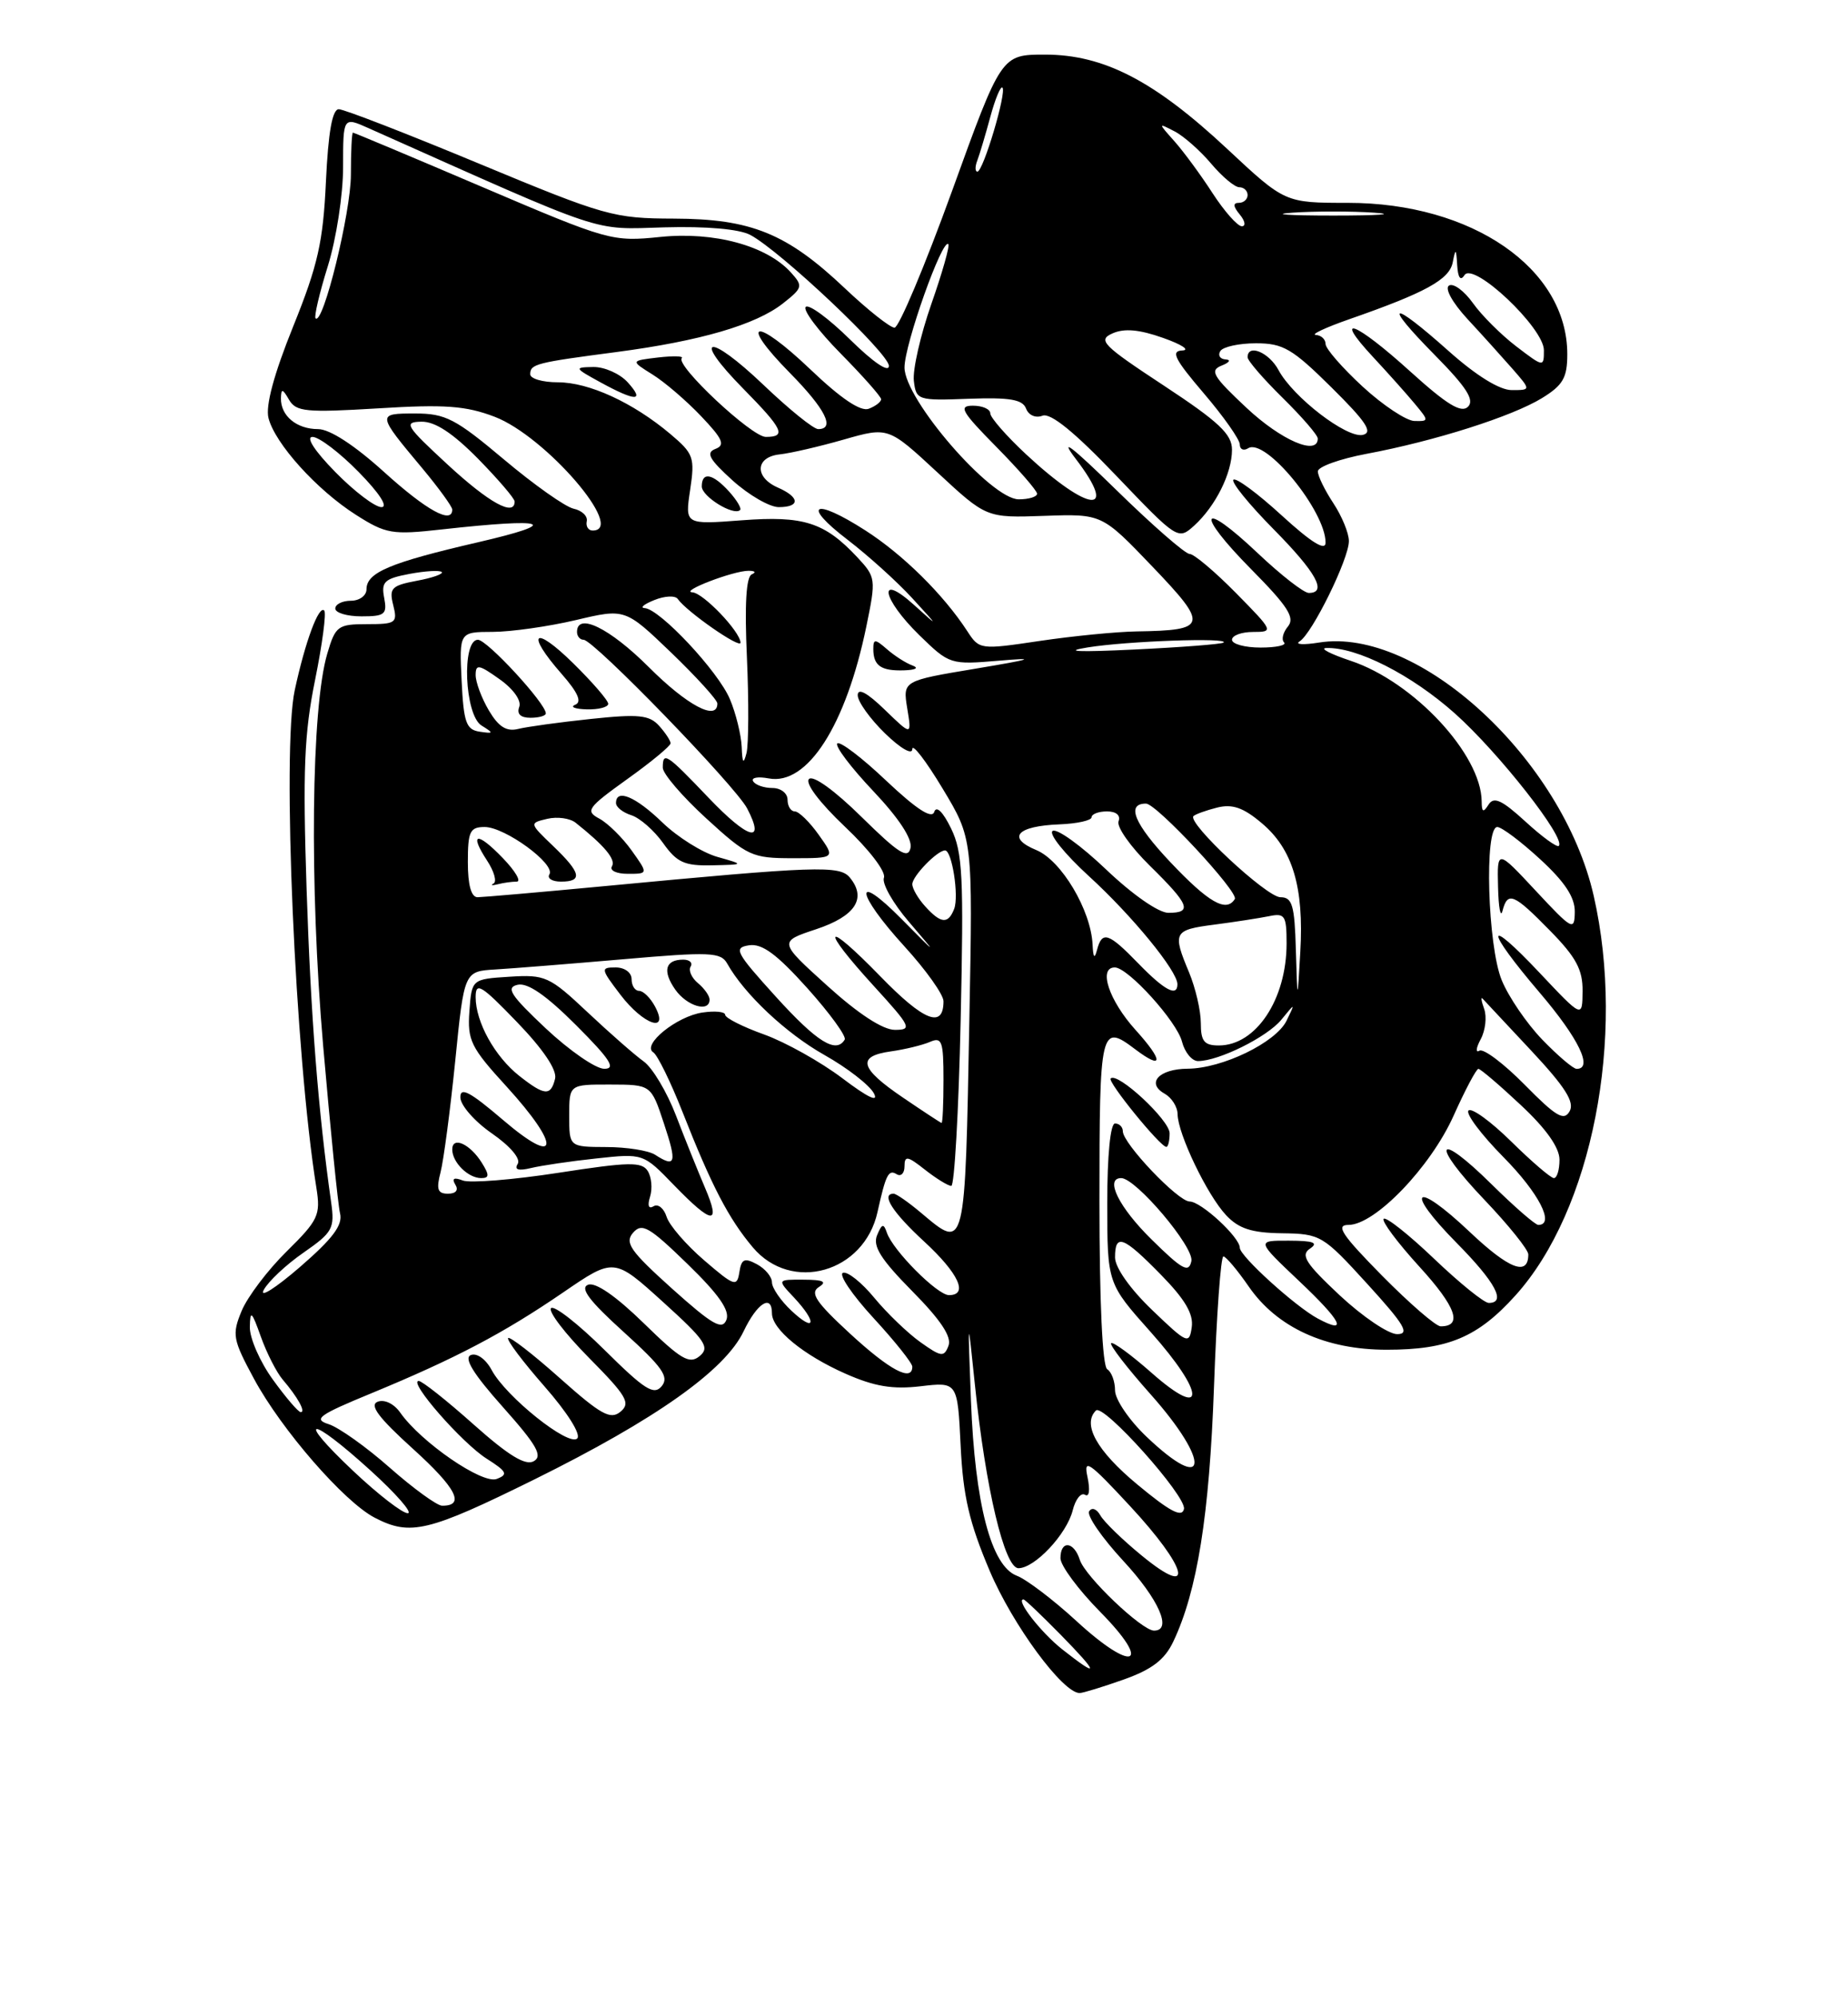 <?xml version="1.0" encoding="UTF-8" standalone="no"?>
<!DOCTYPE svg PUBLIC "-//W3C//DTD SVG 1.1//EN" "http://www.w3.org/Graphics/SVG/1.1/DTD/svg11.dtd" >
<svg xmlns="http://www.w3.org/2000/svg" xmlns:xlink="http://www.w3.org/1999/xlink" version="1.1" viewBox="0 0 237 256">
 <g >
 <path fill="currentColor"
d=" M 144.11 215.27 C 147.74 213.98 149.37 212.73 150.47 210.41 C 153.55 203.93 155.10 194.21 155.69 177.75 C 156.02 168.54 156.56 161.02 156.90 161.04 C 157.23 161.06 158.69 162.79 160.14 164.89 C 163.77 170.15 169.99 173.00 177.85 173.00 C 185.72 173.00 189.52 171.40 194.36 166.03 C 204.18 155.15 208.52 132.98 204.39 114.83 C 200.41 97.33 181.93 80.30 169.15 82.36 C 167.14 82.68 166.03 82.61 166.67 82.21 C 168.29 81.20 173.00 71.62 172.99 69.35 C 172.99 68.33 172.09 66.15 171.00 64.50 C 169.91 62.85 169.01 61.02 169.01 60.42 C 169.00 59.83 171.81 58.82 175.25 58.17 C 184.01 56.53 193.91 53.38 197.75 51.03 C 200.45 49.37 201.00 48.42 201.00 45.40 C 201.00 34.42 188.80 26.00 172.87 26.00 C 164.79 26.00 164.79 26.00 157.38 19.08 C 148.03 10.35 141.56 7.00 134.02 7.00 C 128.42 7.00 128.42 7.00 122.09 24.50 C 118.60 34.12 115.28 42.00 114.72 42.00 C 114.16 42.00 111.29 39.73 108.36 36.96 C 100.91 29.91 96.34 28.05 86.42 28.02 C 78.71 28.00 77.57 27.68 61.50 21.00 C 52.24 17.15 44.12 14.00 43.45 14.00 C 42.62 14.00 42.10 16.91 41.80 23.25 C 41.44 31.02 40.77 33.99 37.60 41.84 C 35.13 47.95 34.04 52.01 34.43 53.57 C 35.25 56.84 40.63 62.80 45.65 65.99 C 49.50 68.44 50.29 68.57 56.65 67.86 C 70.32 66.34 72.16 66.99 61.32 69.50 C 49.99 72.12 47.00 73.38 47.00 75.54 C 47.00 76.34 46.10 77.00 45.00 77.00 C 43.90 77.00 43.00 77.45 43.00 78.00 C 43.00 78.55 44.51 79.00 46.36 79.00 C 49.36 79.00 49.67 78.74 49.27 76.63 C 48.87 74.57 49.30 74.17 52.51 73.56 C 54.54 73.18 56.40 73.07 56.65 73.32 C 56.89 73.56 55.46 74.07 53.45 74.44 C 50.21 75.05 49.88 75.39 50.43 77.56 C 51.00 79.84 50.78 80.00 47.07 80.00 C 43.34 80.00 43.02 80.23 41.98 83.75 C 39.91 90.68 39.67 113.40 41.44 134.00 C 42.37 144.72 43.34 154.41 43.61 155.52 C 43.98 157.03 42.68 158.75 38.43 162.43 C 35.31 165.12 33.23 166.43 33.82 165.34 C 34.40 164.25 36.70 162.09 38.93 160.55 C 42.66 157.96 42.94 157.45 42.47 154.12 C 40.81 142.44 39.86 130.38 39.32 114.00 C 38.82 98.78 39.01 94.02 40.41 87.14 C 41.34 82.54 41.87 78.54 41.58 78.25 C 40.88 77.55 39.14 82.25 37.80 88.46 C 36.14 96.15 37.84 135.23 40.58 152.27 C 41.13 155.74 40.83 156.39 36.76 160.40 C 34.33 162.79 31.74 166.22 30.99 168.02 C 29.73 171.06 29.85 171.68 32.57 176.72 C 36.10 183.26 44.14 192.50 48.06 194.53 C 52.63 196.90 54.90 196.35 68.56 189.61 C 84.10 181.92 93.00 175.63 95.37 170.63 C 97.09 167.02 99.00 165.80 99.00 168.33 C 99.00 170.37 103.02 173.68 108.43 176.07 C 112.14 177.71 114.48 178.10 118.06 177.68 C 122.80 177.12 122.80 177.12 123.20 185.31 C 123.51 191.77 124.30 195.15 126.93 201.35 C 129.88 208.29 136.30 217.00 138.46 217.00 C 138.88 217.00 141.43 216.22 144.11 215.27 Z  M 136.24 211.41 C 133.49 209.24 130.19 205.00 131.26 205.00 C 131.44 205.00 133.57 207.03 136.00 209.50 C 140.97 214.57 141.05 215.20 136.24 211.41 Z  M 138.07 207.79 C 135.10 205.06 131.64 202.43 130.39 201.96 C 127.11 200.71 125.03 192.75 124.52 179.50 C 124.10 168.50 124.10 168.50 125.03 177.50 C 126.39 190.76 128.83 201.00 130.61 201.00 C 132.71 201.00 136.80 196.64 137.57 193.59 C 137.92 192.17 138.63 191.27 139.15 191.59 C 139.69 191.93 139.82 190.99 139.47 189.33 C 138.93 186.86 139.63 187.33 144.89 193.00 C 152.34 201.01 153.33 205.04 146.47 199.42 C 143.97 197.38 141.56 195.04 141.11 194.22 C 140.64 193.39 140.02 193.16 139.68 193.71 C 139.35 194.24 141.31 197.09 144.04 200.04 C 148.63 205.00 150.39 209.00 148.00 209.00 C 146.44 209.00 139.15 202.06 138.48 199.92 C 137.72 197.54 136.00 197.39 136.00 199.72 C 136.00 200.66 138.29 203.75 141.08 206.58 C 147.88 213.47 145.35 214.49 138.07 207.79 Z  M 145.81 190.23 C 140.66 185.95 138.77 182.56 140.55 180.79 C 141.50 179.84 152.19 191.79 151.84 193.41 C 151.59 194.56 150.04 193.75 145.81 190.23 Z  M 45.30 188.54 C 37.75 181.42 39.68 181.35 47.50 188.46 C 50.80 191.45 52.96 193.93 52.30 193.95 C 51.63 193.98 48.48 191.54 45.30 188.54 Z  M 50.00 188.13 C 46.98 185.46 43.44 182.95 42.15 182.54 C 40.12 181.90 40.87 181.36 47.65 178.57 C 58.40 174.13 64.56 170.90 72.23 165.65 C 78.75 161.19 78.75 161.19 85.01 166.86 C 90.46 171.79 91.07 172.70 89.73 173.81 C 88.42 174.90 87.34 174.27 82.55 169.59 C 78.99 166.12 76.37 164.31 75.42 164.67 C 74.33 165.09 75.58 166.74 79.99 170.73 C 84.97 175.24 85.84 176.48 84.86 177.67 C 83.86 178.88 82.68 178.13 77.53 173.03 C 74.15 169.68 71.06 167.27 70.67 167.67 C 70.27 168.06 72.46 170.93 75.53 174.03 C 80.37 178.92 80.91 179.83 79.58 180.94 C 78.29 182.01 77.07 181.33 71.81 176.65 C 68.38 173.59 65.39 171.28 65.17 171.50 C 64.94 171.73 67.04 174.52 69.83 177.70 C 72.77 181.05 74.54 183.86 74.03 184.37 C 72.94 185.46 64.89 179.03 63.06 175.61 C 62.31 174.21 61.16 173.38 60.39 173.68 C 59.44 174.05 60.69 176.08 64.48 180.33 C 68.85 185.23 69.64 186.62 68.45 187.29 C 67.38 187.89 65.20 186.55 60.73 182.57 C 57.30 179.51 54.14 177.01 53.70 177.00 C 52.29 177.00 59.26 184.97 62.41 186.96 C 65.01 188.61 65.20 188.99 63.70 189.56 C 61.86 190.27 53.99 184.85 51.33 181.06 C 50.53 179.92 49.31 179.33 48.44 179.66 C 47.33 180.09 48.54 181.70 52.97 185.71 C 58.54 190.75 59.70 193.02 56.69 192.99 C 56.04 192.98 53.02 190.79 50.00 188.13 Z  M 147.04 184.15 C 144.82 182.04 143.00 179.37 143.00 178.21 C 143.00 177.06 142.55 175.84 142.00 175.50 C 141.38 175.12 141.00 166.82 141.00 153.94 C 141.00 131.77 141.15 131.13 145.56 134.47 C 149.21 137.23 149.24 136.00 145.62 132.00 C 142.22 128.23 140.81 124.00 142.97 124.00 C 144.66 124.00 150.95 130.94 151.59 133.52 C 151.94 134.88 152.86 136.00 153.64 136.00 C 156.30 136.00 162.49 132.93 164.32 130.71 C 166.13 128.50 166.13 128.50 164.99 130.84 C 163.61 133.63 156.76 136.95 152.31 136.98 C 148.64 137.00 146.95 138.83 149.36 140.18 C 150.26 140.69 151.01 141.86 151.02 142.80 C 151.05 145.33 154.82 153.18 157.24 155.75 C 158.86 157.48 160.51 158.02 164.42 158.07 C 169.36 158.14 169.66 158.32 175.36 164.57 C 180.13 169.80 180.84 171.00 179.18 171.00 C 178.06 171.00 174.75 168.76 171.82 166.03 C 167.44 161.93 166.76 160.87 168.00 160.04 C 169.13 159.28 168.46 159.03 165.31 159.02 C 161.12 159.00 161.12 159.00 166.57 164.16 C 172.09 169.37 172.96 171.12 169.00 169.00 C 166.13 167.46 159.00 161.00 159.00 159.93 C 159.00 158.58 154.03 154.00 152.57 154.00 C 151.08 154.00 144.00 146.56 144.00 145.00 C 144.00 144.45 143.55 144.00 143.00 144.00 C 142.40 144.00 142.00 148.08 142.00 154.25 C 142.01 164.50 142.01 164.50 147.58 170.74 C 154.61 178.63 154.70 182.14 147.71 175.98 C 145.07 173.65 142.73 171.94 142.50 172.16 C 142.28 172.39 144.55 175.33 147.55 178.70 C 155.34 187.45 154.95 191.68 147.04 184.15 Z  M 150.00 145.25 C 150.00 143.57 143.31 137.36 142.44 138.23 C 142.01 138.66 148.80 147.00 149.58 147.00 C 149.81 147.00 150.00 146.21 150.00 145.25 Z  M 35.01 176.85 C 33.35 174.57 32.02 171.53 32.04 170.10 C 32.08 167.86 32.28 168.03 33.45 171.32 C 34.20 173.42 35.46 175.89 36.25 176.82 C 38.17 179.06 39.25 181.00 38.57 181.00 C 38.26 181.00 36.66 179.13 35.01 176.85 Z  M 109.02 170.94 C 104.62 166.89 103.84 165.71 105.02 164.96 C 106.11 164.28 105.59 164.03 103.08 164.02 C 99.65 164.00 99.65 164.00 101.83 166.31 C 104.83 169.52 104.57 170.88 101.50 168.00 C 100.12 166.71 99.00 165.07 99.00 164.36 C 99.00 163.65 98.13 162.61 97.07 162.04 C 95.47 161.18 95.08 161.36 94.82 163.07 C 94.52 164.98 94.18 164.87 90.31 161.54 C 88.00 159.56 85.83 157.05 85.49 155.96 C 85.14 154.86 84.39 154.26 83.82 154.61 C 83.18 155.00 83.01 154.53 83.37 153.38 C 83.69 152.34 83.56 150.87 83.07 150.09 C 82.31 148.89 80.67 148.92 71.62 150.32 C 65.80 151.22 60.29 151.66 59.36 151.31 C 58.22 150.87 57.91 151.04 58.39 151.83 C 58.84 152.54 58.47 153.00 57.45 153.00 C 56.12 153.00 55.93 152.44 56.50 150.25 C 56.89 148.74 57.74 142.32 58.38 136.00 C 59.53 124.50 59.53 124.50 63.52 124.26 C 65.71 124.13 73.09 123.54 79.92 122.95 C 91.06 121.98 92.44 122.04 93.26 123.50 C 95.45 127.41 100.78 132.43 105.71 135.21 C 108.65 136.86 111.51 139.08 112.07 140.13 C 112.73 141.36 111.29 140.67 108.04 138.21 C 105.26 136.11 100.74 133.58 97.99 132.59 C 95.25 131.61 93.00 130.47 93.00 130.07 C 93.00 129.67 91.69 129.54 90.08 129.78 C 86.79 130.26 82.27 133.92 83.78 134.88 C 84.32 135.22 86.00 138.65 87.52 142.50 C 91.27 152.02 93.43 156.17 96.54 159.87 C 101.50 165.76 110.83 163.12 112.54 155.34 C 113.60 150.55 113.95 149.85 114.99 150.50 C 115.55 150.84 116.00 150.38 116.00 149.49 C 116.00 148.09 116.38 148.15 118.63 149.93 C 120.08 151.07 121.60 152.00 122.00 152.00 C 122.40 152.00 122.94 142.48 123.20 130.84 C 123.61 112.33 123.46 109.24 121.97 106.18 C 120.93 104.05 120.09 103.22 119.81 104.07 C 119.50 105.00 117.52 103.71 113.66 100.07 C 110.54 97.11 107.71 94.96 107.38 95.29 C 107.05 95.62 109.12 98.36 111.98 101.38 C 115.29 104.88 117.03 107.53 116.77 108.69 C 116.45 110.15 115.24 109.38 110.51 104.73 C 107.05 101.32 104.28 99.32 103.75 99.85 C 103.22 100.38 105.11 102.88 108.36 105.96 C 111.47 108.89 113.65 111.75 113.36 112.50 C 113.08 113.23 114.52 115.78 116.57 118.16 C 120.28 122.50 120.28 122.50 115.64 117.81 C 109.40 111.50 109.70 114.41 116.00 121.31 C 118.75 124.32 121.00 127.48 121.00 128.33 C 121.00 131.88 118.49 130.89 112.91 125.15 C 105.67 117.71 105.04 118.70 112.10 126.42 C 116.83 131.60 117.02 132.00 114.77 132.00 C 113.22 132.00 110.08 129.95 106.10 126.35 C 99.85 120.70 99.85 120.70 104.67 119.10 C 109.70 117.43 111.19 115.14 108.98 112.47 C 107.67 110.90 104.76 111.00 77.50 113.58 C 69.25 114.36 61.94 114.99 61.25 115.00 C 60.43 115.00 60.00 113.44 60.00 110.50 C 60.00 106.56 60.27 106.00 62.16 106.00 C 64.76 106.00 71.27 110.75 70.46 112.07 C 70.14 112.58 70.81 113.00 71.94 113.00 C 74.77 113.00 74.53 111.88 70.94 108.44 C 67.87 105.50 67.87 105.50 70.19 104.95 C 71.46 104.65 73.09 104.87 73.82 105.45 C 77.55 108.41 79.01 110.17 78.48 111.04 C 78.15 111.57 79.06 112.00 80.51 112.00 C 83.14 112.00 83.14 112.00 81.00 109.00 C 79.82 107.35 77.96 105.52 76.87 104.93 C 75.03 103.95 75.32 103.54 80.43 99.87 C 83.50 97.68 86.00 95.61 86.00 95.27 C 86.00 94.93 85.33 93.92 84.52 93.02 C 83.27 91.64 81.89 91.50 75.77 92.15 C 71.77 92.57 67.58 93.15 66.45 93.43 C 64.95 93.80 63.94 93.16 62.70 91.07 C 61.76 89.48 61.00 87.44 61.00 86.53 C 61.00 85.09 61.41 85.16 64.06 87.05 C 65.85 88.31 66.90 89.81 66.59 90.61 C 66.25 91.51 66.76 92.00 68.03 92.00 C 69.11 92.00 70.00 91.75 70.00 91.44 C 70.00 90.16 62.47 82.00 61.29 82.00 C 59.18 82.00 59.58 91.64 61.75 92.99 C 63.35 93.98 63.33 94.05 61.50 93.78 C 59.78 93.52 59.46 92.59 59.20 87.24 C 58.90 81.00 58.90 81.00 63.20 80.99 C 65.57 80.98 70.35 80.30 73.84 79.48 C 80.17 77.98 80.17 77.98 86.09 83.66 C 89.34 86.79 92.00 89.72 92.00 90.17 C 92.00 92.48 88.11 90.41 83.20 85.50 C 78.19 80.50 74.00 78.45 74.00 81.00 C 74.00 81.55 74.38 82.00 74.84 82.00 C 76.14 82.00 94.30 100.72 95.82 103.62 C 98.22 108.22 95.96 107.59 90.86 102.24 C 85.46 96.58 85.00 96.28 85.00 98.40 C 85.00 99.17 87.51 102.09 90.58 104.90 C 95.87 109.74 96.45 110.00 101.65 110.00 C 107.14 110.00 107.14 110.00 105.00 107.00 C 103.83 105.35 102.44 104.00 101.93 104.00 C 101.42 104.00 101.00 103.33 101.00 102.50 C 101.00 101.67 100.13 101.00 99.06 101.00 C 97.99 101.00 96.88 100.62 96.59 100.14 C 96.30 99.67 97.19 99.51 98.58 99.77 C 103.53 100.72 108.49 93.00 111.11 80.27 C 112.36 74.21 112.33 73.98 109.95 71.43 C 105.75 66.94 103.06 66.08 95.10 66.69 C 87.84 67.24 87.84 67.24 88.51 62.79 C 89.13 58.63 88.96 58.15 85.96 55.62 C 81.17 51.59 75.53 49.00 71.54 49.00 C 69.59 49.00 68.00 48.54 68.00 47.97 C 68.00 46.66 68.70 46.48 79.08 45.12 C 89.79 43.71 96.93 41.63 100.41 38.89 C 102.95 36.89 103.01 36.67 101.43 34.92 C 98.32 31.49 91.60 29.66 84.68 30.37 C 78.50 31.00 78.04 30.87 61.95 24.01 C 52.91 20.15 45.40 17.00 45.26 17.00 C 45.12 17.00 45.00 19.43 45.00 22.39 C 45.00 27.25 41.43 41.76 40.47 40.80 C 40.26 40.59 40.96 37.58 42.04 34.12 C 43.13 30.62 44.00 24.97 44.00 21.40 C 44.00 14.97 44.00 14.97 47.25 16.42 C 78.24 30.24 75.76 29.41 85.22 29.14 C 90.61 28.99 94.80 29.36 96.22 30.11 C 100.12 32.19 114.00 45.30 114.00 46.90 C 114.00 47.81 112.00 46.45 109.02 43.52 C 106.29 40.83 103.72 38.94 103.33 39.34 C 102.94 39.73 104.95 42.41 107.81 45.31 C 110.66 48.20 113.00 50.84 113.00 51.17 C 113.00 51.51 112.29 52.06 111.42 52.39 C 110.38 52.79 107.85 51.09 103.92 47.34 C 96.83 40.58 94.59 40.99 101.31 47.81 C 105.85 52.42 107.15 55.00 104.93 55.00 C 104.33 55.00 101.18 52.45 97.92 49.34 C 90.83 42.58 88.59 42.98 95.31 49.81 C 100.44 55.02 100.90 56.00 98.21 56.00 C 96.39 56.00 86.55 46.78 87.44 45.90 C 87.70 45.63 86.33 45.60 84.39 45.82 C 80.86 46.24 80.86 46.24 83.68 48.00 C 85.23 48.96 88.04 51.37 89.92 53.35 C 92.70 56.27 93.04 57.05 91.75 57.54 C 90.49 58.03 90.94 58.85 93.95 61.58 C 96.04 63.46 98.70 65.00 99.87 65.00 C 102.65 65.00 102.59 63.73 99.75 62.49 C 96.72 61.16 96.87 58.57 100.00 58.24 C 101.38 58.09 105.07 57.24 108.21 56.34 C 113.92 54.71 113.92 54.71 120.21 60.54 C 126.50 66.38 126.50 66.38 133.91 66.12 C 141.32 65.86 141.32 65.86 147.79 72.62 C 155.03 80.18 154.88 80.79 145.79 80.93 C 143.20 80.97 137.60 81.52 133.35 82.15 C 125.71 83.29 125.59 83.27 124.06 80.91 C 121.00 76.21 115.82 71.09 110.97 67.98 C 104.35 63.73 102.71 64.61 108.71 69.19 C 111.34 71.21 115.08 74.58 117.00 76.68 C 120.43 80.42 120.43 80.44 117.25 77.56 C 112.48 73.25 113.06 76.68 117.90 81.41 C 121.77 85.18 121.87 85.21 128.15 84.68 C 133.10 84.26 132.43 84.48 125.14 85.70 C 115.78 87.26 115.78 87.26 116.35 90.79 C 116.93 94.32 116.93 94.32 113.46 90.96 C 111.21 88.78 110.00 88.13 110.00 89.11 C 110.00 89.93 111.58 92.13 113.50 94.00 C 115.51 95.95 117.00 96.80 117.00 96.01 C 117.00 95.25 118.75 97.52 120.88 101.06 C 124.76 107.50 124.76 107.50 124.32 130.50 C 123.76 160.55 123.83 160.25 118.18 155.50 C 116.55 154.12 114.94 153.00 114.61 153.00 C 112.94 153.00 114.45 155.38 118.50 159.11 C 122.94 163.20 124.24 166.00 121.70 166.00 C 120.21 166.00 114.50 160.26 113.74 158.00 C 113.32 156.77 113.10 156.83 112.48 158.33 C 111.90 159.73 112.97 161.42 117.00 165.50 C 120.65 169.19 122.08 171.35 121.64 172.49 C 121.07 173.98 120.71 173.93 118.04 172.03 C 116.41 170.87 113.75 168.31 112.13 166.35 C 110.51 164.38 108.70 162.94 108.11 163.14 C 107.51 163.34 109.27 165.94 112.01 168.92 C 114.76 171.90 117.00 174.71 117.00 175.17 C 117.00 177.16 114.11 175.63 109.02 170.94 Z  M 90.42 152.25 C 89.54 150.19 87.86 146.03 86.70 143.00 C 85.54 139.97 83.67 136.84 82.54 136.04 C 81.42 135.24 78.18 132.40 75.34 129.73 C 70.46 125.14 69.92 124.90 65.34 125.19 C 60.50 125.50 60.50 125.50 60.20 129.61 C 59.93 133.34 60.37 134.25 64.95 139.25 C 72.00 146.97 71.71 149.71 64.50 143.54 C 60.26 139.92 59.01 139.26 59.04 140.67 C 59.06 141.68 60.88 143.75 63.08 145.27 C 65.43 146.90 66.80 148.51 66.40 149.17 C 65.92 149.93 66.47 150.10 68.10 149.71 C 69.42 149.39 73.20 148.83 76.50 148.48 C 82.50 147.83 82.50 147.83 86.45 151.92 C 91.37 156.99 92.49 157.09 90.42 152.25 Z  M 61.78 149.02 C 60.27 146.61 58.00 145.59 58.00 147.33 C 58.00 148.98 60.04 151.00 61.71 151.00 C 62.76 151.00 62.78 150.61 61.78 149.02 Z  M 84.00 129.00 C 83.41 127.90 82.50 127.00 81.96 127.00 C 81.43 127.00 81.00 126.33 81.00 125.50 C 81.00 124.65 80.11 124.00 78.95 124.00 C 77.00 124.00 77.03 124.17 79.57 127.50 C 82.52 131.37 85.88 132.51 84.00 129.00 Z  M 91.00 128.12 C 91.00 127.64 90.33 126.69 89.51 126.01 C 88.69 125.33 88.27 124.37 88.57 123.89 C 88.87 123.40 88.44 123.00 87.62 123.00 C 85.31 123.00 84.93 124.45 86.60 126.84 C 88.10 128.97 91.00 129.82 91.00 128.12 Z  M 66.27 113.00 C 66.88 113.00 66.09 111.65 64.51 110.01 C 61.19 106.55 60.11 106.71 62.47 110.31 C 63.37 111.68 63.74 113.00 63.30 113.24 C 62.86 113.48 63.10 113.52 63.83 113.34 C 64.56 113.15 65.66 113.00 66.27 113.00 Z  M 92.00 109.83 C 90.08 109.29 86.91 107.31 84.96 105.43 C 81.51 102.09 79.00 101.04 79.00 102.93 C 79.00 103.45 79.89 104.15 80.97 104.49 C 82.06 104.84 83.89 106.44 85.04 108.06 C 86.81 110.55 87.78 110.99 91.32 110.91 C 95.50 110.82 95.50 110.82 92.00 109.83 Z  M 78.00 90.21 C 78.00 89.77 75.97 87.43 73.50 85.00 C 68.45 80.04 67.36 81.06 72.02 86.37 C 74.12 88.76 74.66 89.98 73.77 90.33 C 73.07 90.61 73.74 90.88 75.25 90.92 C 76.76 90.96 78.00 90.64 78.00 90.21 Z  M 117.00 85.29 C 116.17 84.99 114.71 84.05 113.75 83.21 C 112.22 81.88 112.00 81.87 112.00 83.18 C 112.00 85.32 112.98 86.01 115.92 85.92 C 117.45 85.87 117.89 85.62 117.00 85.29 Z  M 93.51 63.01 C 91.40 60.68 90.00 60.42 90.00 62.35 C 90.00 63.64 94.06 66.15 94.91 65.38 C 95.14 65.18 94.50 64.11 93.51 63.01 Z  M 80.50 49.00 C 79.50 47.90 77.52 47.02 76.10 47.04 C 73.60 47.08 73.64 47.16 77.00 49.00 C 81.55 51.49 82.75 51.49 80.50 49.00 Z  M 147.75 167.90 C 144.94 165.21 143.00 162.46 143.00 161.17 C 143.00 158.05 144.04 158.44 148.88 163.38 C 151.96 166.52 153.08 168.41 152.84 170.10 C 152.52 172.34 152.27 172.24 147.75 167.90 Z  M 86.19 165.17 C 80.82 160.34 80.08 159.28 81.19 158.00 C 82.33 156.70 83.25 157.23 88.16 162.00 C 92.20 165.92 93.63 167.98 93.16 169.17 C 92.62 170.53 91.37 169.81 86.19 165.17 Z  M 177.24 163.50 C 172.08 158.26 171.24 157.00 172.94 157.00 C 176.34 157.00 183.46 149.60 186.42 143.00 C 187.90 139.70 189.33 137.00 189.60 137.00 C 189.87 137.00 192.32 139.09 195.04 141.64 C 198.28 144.66 200.00 147.09 200.00 148.64 C 200.00 149.94 199.68 151.00 199.28 151.00 C 198.89 151.00 196.43 148.89 193.81 146.31 C 191.19 143.73 188.72 141.94 188.33 142.34 C 187.94 142.73 189.95 145.41 192.81 148.31 C 197.36 152.91 199.46 157.00 197.28 157.00 C 196.89 157.00 194.20 154.66 191.31 151.81 C 184.16 144.75 183.37 146.44 190.38 153.79 C 193.47 157.03 196.00 160.18 196.00 160.78 C 196.00 163.62 193.54 162.68 188.49 157.90 C 181.40 151.19 179.97 152.38 186.81 159.31 C 191.79 164.35 193.21 167.00 190.93 167.00 C 190.33 167.00 187.18 164.45 183.92 161.34 C 180.66 158.23 177.75 155.92 177.45 156.22 C 177.16 156.51 179.22 159.27 182.03 162.35 C 186.73 167.49 187.63 170.00 184.76 170.00 C 184.15 170.00 180.77 167.07 177.24 163.50 Z  M 147.70 158.88 C 143.49 154.75 141.64 151.00 143.79 151.00 C 145.67 151.00 153.17 159.86 152.79 161.64 C 152.46 163.20 151.64 162.76 147.70 158.88 Z  M 115.80 140.68 C 110.24 136.91 109.84 135.38 114.25 134.76 C 116.04 134.51 118.29 133.96 119.25 133.55 C 120.80 132.87 121.00 133.43 121.00 138.39 C 121.00 141.48 120.89 143.97 120.75 143.93 C 120.61 143.90 118.39 142.44 115.80 140.68 Z  M 195.54 139.04 C 192.86 136.32 190.24 134.35 189.73 134.67 C 189.22 134.98 189.29 134.32 189.90 133.19 C 190.50 132.07 190.70 130.32 190.34 129.32 C 189.98 128.32 189.89 127.72 190.14 128.00 C 190.39 128.28 193.21 131.28 196.39 134.68 C 200.73 139.32 201.96 141.26 201.30 142.43 C 200.58 143.72 199.57 143.13 195.54 139.04 Z  M 197.79 133.25 C 195.80 131.19 193.46 127.76 192.59 125.63 C 190.78 121.23 190.34 106.00 192.02 106.00 C 192.58 106.00 195.06 107.86 197.52 110.13 C 200.69 113.04 201.99 115.02 201.96 116.88 C 201.93 119.36 201.65 119.21 196.96 114.18 C 192.00 108.86 192.00 108.86 192.12 113.68 C 192.18 116.33 192.44 117.71 192.69 116.75 C 193.35 114.21 194.12 114.52 198.79 119.29 C 202.13 122.69 202.99 124.29 202.96 127.04 C 202.93 130.50 202.93 130.50 197.46 124.70 C 190.37 117.18 190.40 118.96 197.50 127.28 C 202.46 133.10 204.35 137.00 202.20 137.00 C 201.76 137.00 199.78 135.31 197.79 133.25 Z  M 99.50 127.75 C 94.33 122.05 94.03 121.47 96.07 121.16 C 97.74 120.91 99.61 122.29 103.54 126.66 C 106.42 129.87 108.58 132.84 108.33 133.25 C 107.23 135.09 104.77 133.56 99.50 127.75 Z  M 154.00 131.12 C 154.00 129.54 153.32 126.63 152.50 124.65 C 150.34 119.49 150.50 119.19 155.75 118.51 C 158.36 118.17 161.51 117.68 162.75 117.43 C 164.78 117.01 165.00 117.34 165.00 120.92 C 165.00 128.09 161.08 134.00 156.31 134.00 C 154.43 134.00 154.00 133.46 154.00 131.12 Z  M 166.19 121.75 C 166.03 116.01 165.73 115.00 164.21 115.00 C 162.44 115.00 152.21 105.46 153.06 104.60 C 153.31 104.36 154.67 103.87 156.09 103.51 C 158.05 103.02 159.46 103.51 161.82 105.51 C 165.78 108.83 167.24 113.71 166.76 122.00 C 166.39 128.50 166.39 128.50 166.19 121.75 Z  M 146.00 123.50 C 142.16 119.54 141.34 119.27 140.69 121.75 C 140.37 122.97 140.20 122.76 140.12 121.07 C 139.91 116.65 136.12 110.29 132.91 108.96 C 129.06 107.37 130.41 105.87 135.89 105.66 C 138.14 105.57 139.99 105.16 139.99 104.75 C 140.00 104.34 140.89 104.00 141.97 104.00 C 143.15 104.00 143.74 104.51 143.45 105.27 C 143.18 105.97 144.99 108.54 147.48 110.98 C 152.55 115.96 152.96 117.00 149.84 117.00 C 148.59 117.00 145.24 114.67 141.85 111.44 C 138.64 108.38 135.56 106.16 135.00 106.50 C 134.44 106.85 136.54 109.46 139.66 112.31 C 145.20 117.37 151.00 124.45 151.00 126.15 C 151.00 127.82 149.34 126.94 146.00 123.50 Z  M 118.65 116.17 C 117.74 115.17 117.00 113.89 117.00 113.33 C 117.00 112.30 120.20 109.00 121.20 109.00 C 122.09 109.00 123.00 114.85 122.37 116.49 C 121.60 118.48 120.67 118.40 118.65 116.17 Z  M 150.09 110.50 C 145.47 105.61 144.38 103.00 146.97 103.00 C 148.32 103.00 158.89 114.36 158.36 115.23 C 157.27 116.99 155.01 115.70 150.09 110.50 Z  M 195.63 105.30 C 192.60 102.53 191.58 102.06 190.90 103.13 C 190.22 104.20 190.03 104.11 190.02 102.71 C 189.96 96.69 181.30 87.39 173.23 84.70 C 170.63 83.83 169.21 83.10 170.07 83.06 C 173.98 82.91 181.00 86.47 186.58 91.44 C 192.23 96.48 200.86 107.47 199.91 108.42 C 199.68 108.65 197.75 107.25 195.63 105.30 Z  M 95.12 95.72 C 95.05 94.19 94.38 91.44 93.61 89.62 C 92.13 86.07 84.61 78.04 82.67 77.94 C 82.03 77.90 82.59 77.44 83.92 76.91 C 85.25 76.37 86.60 76.31 86.92 76.77 C 88.04 78.39 95.00 83.23 94.97 82.37 C 94.92 80.94 90.20 76.01 88.80 75.92 C 87.10 75.82 94.05 73.15 96.00 73.16 C 96.83 73.16 97.01 73.36 96.42 73.61 C 95.69 73.91 95.48 77.47 95.79 84.28 C 96.04 89.91 96.01 95.41 95.74 96.51 C 95.35 98.02 95.20 97.83 95.12 95.72 Z  M 139.50 82.98 C 144.58 82.16 157.68 81.70 156.92 82.36 C 156.69 82.56 151.55 82.96 145.50 83.25 C 138.26 83.60 136.21 83.51 139.50 82.98 Z  M 158.00 82.00 C 158.00 81.45 159.22 81.00 160.71 81.00 C 163.37 81.00 163.32 80.89 158.50 76.00 C 155.79 73.25 153.12 71.00 152.56 71.00 C 152.00 71.00 147.75 67.29 143.11 62.75 C 137.46 57.23 135.76 55.92 137.95 58.80 C 143.53 66.09 139.67 65.74 131.59 58.23 C 129.07 55.88 127.00 53.52 127.00 52.98 C 127.00 52.44 126.00 52.00 124.78 52.00 C 122.88 52.00 123.29 52.73 127.78 57.28 C 130.65 60.19 133.00 62.89 133.00 63.28 C 133.00 63.68 131.94 64.00 130.65 64.00 C 127.09 64.00 116.00 51.20 116.00 47.10 C 116.00 44.15 120.85 30.51 121.62 31.29 C 121.83 31.49 120.85 34.95 119.44 38.97 C 118.04 42.98 117.03 47.41 117.20 48.82 C 117.49 51.29 117.69 51.36 124.25 51.11 C 129.51 50.92 131.14 51.20 131.59 52.37 C 131.92 53.23 132.82 53.62 133.70 53.28 C 134.74 52.89 137.81 55.38 143.15 60.97 C 151.00 69.18 151.09 69.23 153.14 67.38 C 155.89 64.88 158.00 60.66 158.00 57.64 C 158.00 55.66 156.32 54.07 149.27 49.43 C 141.38 44.24 140.74 43.59 142.68 42.73 C 144.18 42.06 146.12 42.23 149.16 43.31 C 151.55 44.15 152.66 44.88 151.63 44.92 C 150.11 44.98 150.64 46.03 154.38 50.41 C 156.92 53.38 159.00 56.34 159.00 56.97 C 159.00 57.60 159.49 57.82 160.08 57.45 C 162.29 56.08 170.00 65.49 170.00 69.55 C 170.00 70.67 168.19 69.55 164.37 66.06 C 161.28 63.23 158.49 61.17 158.18 61.49 C 157.87 61.80 160.18 64.64 163.31 67.81 C 168.80 73.36 170.26 76.00 167.85 76.00 C 167.21 76.00 164.26 73.70 161.29 70.89 C 153.89 63.89 153.21 65.63 160.47 72.97 C 165.16 77.71 166.10 79.17 165.18 80.29 C 164.54 81.06 164.31 81.98 164.68 82.34 C 165.04 82.70 163.68 83.00 161.67 83.00 C 159.65 83.00 158.00 82.55 158.00 82.00 Z  M 75.25 66.81 C 75.39 66.15 74.63 65.43 73.56 65.20 C 72.50 64.97 68.48 62.13 64.63 58.89 C 58.42 53.67 57.13 53.00 53.26 53.00 C 48.30 53.00 48.31 53.03 54.19 60.06 C 56.28 62.57 58.00 64.94 58.00 65.31 C 58.00 67.24 54.71 65.43 49.26 60.50 C 45.46 57.06 42.29 55.00 40.79 55.00 C 38.04 55.00 35.99 53.30 36.03 51.05 C 36.06 49.77 36.24 49.80 37.07 51.24 C 37.97 52.78 39.25 52.90 48.51 52.34 C 57.06 51.81 59.74 52.01 63.44 53.42 C 69.97 55.92 80.38 68.00 76.00 68.00 C 75.45 68.00 75.11 67.46 75.25 66.81 Z  M 43.00 60.50 C 40.35 57.80 39.18 56.00 40.08 56.00 C 40.91 56.00 43.57 58.02 46.00 60.50 C 48.65 63.20 49.82 65.00 48.92 65.00 C 48.09 65.00 45.43 62.98 43.00 60.50 Z  M 57.41 59.55 C 52.01 54.56 51.72 54.09 54.04 54.05 C 55.78 54.01 58.05 55.50 61.29 58.78 C 63.88 61.42 66.00 63.89 66.00 64.28 C 66.00 66.26 62.73 64.46 57.41 59.55 Z  M 159.88 52.29 C 155.54 48.23 155.10 47.48 156.67 46.86 C 157.68 46.46 157.91 46.11 157.19 46.07 C 156.47 46.03 156.16 45.55 156.50 45.00 C 156.84 44.45 158.90 44.00 161.08 44.00 C 164.56 44.00 165.74 44.69 170.77 49.67 C 175.22 54.07 176.11 55.43 174.78 55.74 C 172.73 56.21 165.83 50.91 163.97 47.44 C 162.75 45.16 160.00 44.02 160.00 45.79 C 160.00 46.23 162.03 48.57 164.50 51.00 C 166.97 53.43 169.00 55.77 169.00 56.21 C 169.00 58.46 164.33 56.45 159.88 52.29 Z  M 174.75 49.55 C 172.14 47.14 170.00 44.69 170.00 44.09 C 170.00 43.49 169.44 42.97 168.75 42.93 C 168.06 42.89 169.97 41.99 173.00 40.93 C 182.85 37.50 185.88 35.83 186.31 33.62 C 186.67 31.77 186.75 31.82 186.88 34.00 C 186.98 35.61 187.31 36.06 187.81 35.27 C 188.95 33.48 198.00 42.02 198.00 44.89 C 198.00 47.08 197.97 47.08 194.46 44.40 C 192.52 42.92 190.01 40.42 188.89 38.84 C 187.77 37.27 186.39 36.26 185.83 36.60 C 185.25 36.96 186.26 38.78 188.18 40.87 C 190.03 42.86 192.62 45.74 193.95 47.25 C 196.35 50.00 196.35 50.00 193.87 50.00 C 192.32 50.00 189.31 48.14 185.79 45.00 C 178.31 38.33 177.22 38.63 183.99 45.49 C 188.07 49.62 189.13 51.27 188.27 52.13 C 187.41 52.99 185.58 51.88 180.89 47.64 C 173.85 41.26 170.80 40.07 176.08 45.75 C 178.00 47.81 180.41 50.51 181.44 51.75 C 183.27 53.95 183.27 54.00 181.40 53.96 C 180.36 53.94 177.36 51.95 174.75 49.55 Z  M 155.50 24.75 C 153.99 22.41 151.79 19.43 150.62 18.11 C 148.50 15.73 148.50 15.73 150.64 16.84 C 151.82 17.45 153.93 19.32 155.33 20.98 C 156.73 22.64 158.35 24.00 158.94 24.00 C 159.52 24.00 160.00 24.45 160.00 25.00 C 160.00 25.55 159.49 26.00 158.88 26.00 C 158.10 26.00 158.14 26.46 159.00 27.50 C 159.68 28.32 159.80 29.00 159.26 29.00 C 158.71 29.00 157.02 27.09 155.50 24.75 Z  M 165.75 27.26 C 168.64 27.06 173.36 27.06 176.25 27.26 C 179.14 27.46 176.78 27.63 171.00 27.63 C 165.22 27.63 162.86 27.46 165.75 27.26 Z  M 125.34 20.56 C 125.64 19.77 126.39 17.25 127.01 14.96 C 127.63 12.67 128.33 10.99 128.56 11.23 C 129.13 11.80 126.09 22.00 125.35 22.00 C 125.04 22.00 125.03 21.35 125.34 20.56 Z  M 84.00 148.00 C 83.17 147.47 80.36 147.02 77.75 147.02 C 73.00 147.00 73.00 147.00 73.00 143.00 C 73.00 139.00 73.00 139.00 78.25 139.01 C 83.50 139.02 83.50 139.02 85.15 144.01 C 86.84 149.09 86.66 149.72 84.00 148.00 Z  M 66.61 137.91 C 63.46 135.43 61.00 131.00 61.00 127.80 C 61.00 125.81 61.70 126.23 66.30 131.00 C 69.67 134.49 71.45 137.14 71.19 138.25 C 70.64 140.51 69.85 140.46 66.61 137.91 Z  M 70.00 131.82 C 65.46 127.55 64.83 126.57 66.39 126.22 C 67.68 125.93 70.07 127.59 73.88 131.40 C 78.25 135.77 79.04 137.00 77.49 136.99 C 76.40 136.99 73.03 134.66 70.00 131.82 Z "/>
</g>
</svg>